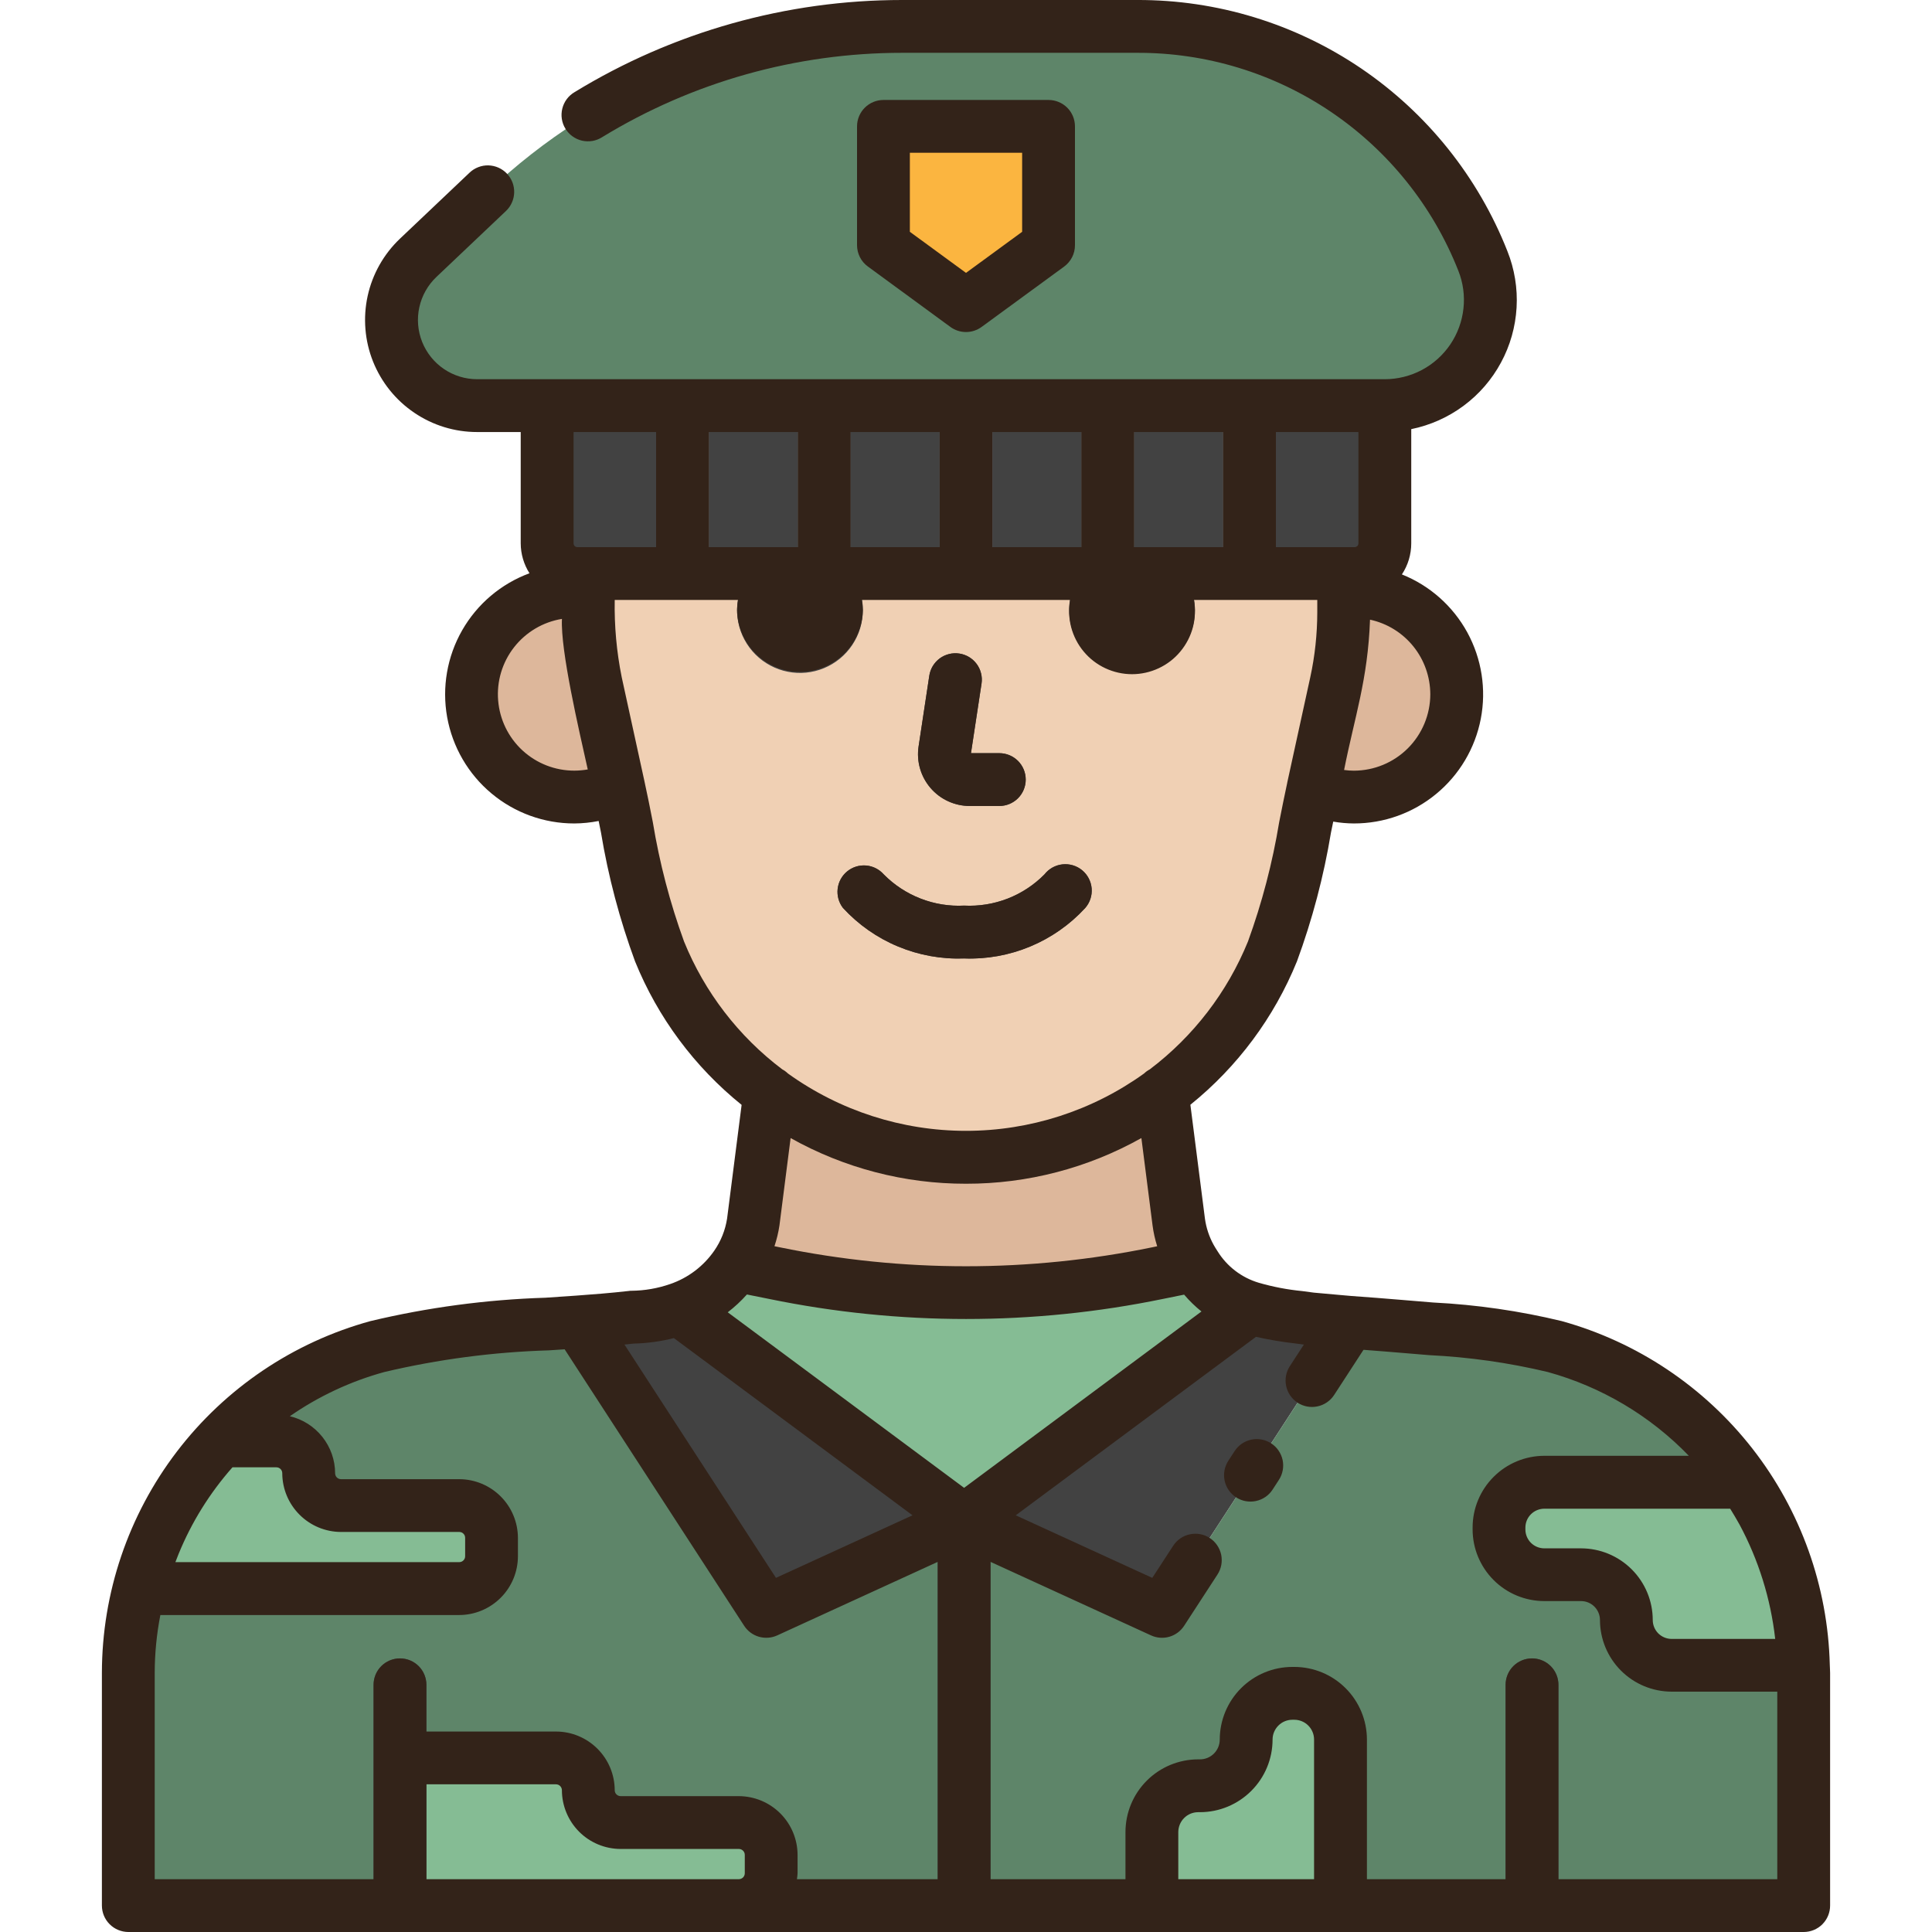 <svg width="50" height="50" viewBox="0 0 50 50" fill="none" xmlns="http://www.w3.org/2000/svg">
<g clip-path="url(#clip0)">
<path d="M15.226 14.844V15.847C15.226 16.46 15.291 17.072 15.421 17.672L16.01 20.364C16.318 21.775 16.525 23.28 17.069 24.622C17.712 26.198 18.81 27.546 20.222 28.495C21.635 29.444 23.298 29.951 25 29.951C26.702 29.951 28.365 29.444 29.777 28.495C31.19 27.546 32.288 26.198 32.931 24.622C33.475 23.279 33.681 21.774 33.989 20.364L34.579 17.672C34.708 17.072 34.774 16.46 34.774 15.847V14.844H15.226Z" fill="#F0D0B4"/>
<path d="M15.422 17.672C15.291 17.072 15.225 16.46 15.225 15.845V15.335C15.105 15.318 14.984 15.309 14.863 15.308C14.463 15.307 14.069 15.396 13.708 15.569C13.347 15.741 13.03 15.993 12.78 16.305C12.53 16.617 12.354 16.982 12.264 17.371C12.175 17.761 12.174 18.166 12.262 18.556C12.351 18.946 12.526 19.311 12.775 19.624C13.024 19.937 13.34 20.189 13.7 20.363C14.06 20.537 14.455 20.628 14.855 20.628C15.255 20.628 15.649 20.538 16.01 20.365L15.422 17.672Z" fill="#DDB79B"/>
<path d="M25.862 20.859H25.097C24.904 20.859 24.714 20.817 24.538 20.737C24.363 20.657 24.207 20.539 24.081 20.393C23.956 20.246 23.863 20.075 23.81 19.889C23.756 19.704 23.744 19.509 23.773 19.318L24.05 17.487C24.063 17.399 24.094 17.313 24.14 17.236C24.187 17.16 24.248 17.093 24.32 17.039C24.392 16.986 24.474 16.948 24.562 16.926C24.649 16.904 24.739 16.9 24.828 16.914C24.917 16.927 25.002 16.958 25.079 17.004C25.156 17.051 25.223 17.112 25.276 17.184C25.329 17.256 25.368 17.338 25.389 17.426C25.411 17.513 25.415 17.603 25.402 17.692L25.128 19.492H25.861C26.043 19.492 26.217 19.564 26.345 19.692C26.473 19.82 26.545 19.994 26.545 20.176C26.545 20.357 26.473 20.531 26.345 20.659C26.217 20.787 26.043 20.859 25.861 20.859H25.862Z" fill="#424242"/>
<path d="M20.703 14.16C20.381 14.16 20.067 14.255 19.799 14.434C19.531 14.613 19.323 14.867 19.199 15.165C19.076 15.462 19.044 15.789 19.106 16.105C19.169 16.421 19.324 16.711 19.552 16.939C19.779 17.166 20.07 17.321 20.385 17.384C20.701 17.447 21.028 17.415 21.326 17.291C21.623 17.168 21.877 16.96 22.056 16.692C22.235 16.424 22.331 16.11 22.331 15.788C22.33 15.356 22.159 14.943 21.854 14.637C21.548 14.332 21.135 14.161 20.703 14.16Z" fill="#424242"/>
<path d="M29.297 14.16C28.975 14.16 28.66 14.255 28.393 14.434C28.125 14.613 27.916 14.867 27.793 15.165C27.67 15.462 27.638 15.79 27.701 16.105C27.764 16.421 27.919 16.711 28.146 16.939C28.374 17.166 28.664 17.321 28.98 17.384C29.295 17.447 29.623 17.415 29.92 17.291C30.218 17.168 30.472 16.96 30.651 16.692C30.829 16.424 30.925 16.11 30.925 15.788C30.924 15.356 30.753 14.942 30.448 14.637C30.142 14.332 29.729 14.16 29.297 14.16Z" fill="#424242"/>
<path d="M24.951 24.804C24.365 24.826 23.781 24.721 23.24 24.495C22.698 24.27 22.212 23.929 21.815 23.497C21.707 23.357 21.658 23.18 21.678 23.003C21.698 22.827 21.786 22.666 21.923 22.553C22.059 22.44 22.235 22.385 22.412 22.399C22.588 22.413 22.753 22.495 22.87 22.628C23.14 22.902 23.465 23.116 23.824 23.255C24.183 23.395 24.567 23.457 24.951 23.437C25.335 23.456 25.719 23.395 26.078 23.255C26.436 23.116 26.761 22.902 27.031 22.629C27.087 22.557 27.157 22.497 27.237 22.452C27.317 22.407 27.405 22.379 27.496 22.369C27.586 22.359 27.678 22.368 27.766 22.394C27.853 22.42 27.935 22.463 28.005 22.521C28.076 22.579 28.134 22.651 28.176 22.732C28.219 22.813 28.244 22.902 28.252 22.993C28.259 23.084 28.249 23.175 28.22 23.262C28.192 23.349 28.146 23.429 28.086 23.498C27.689 23.93 27.203 24.27 26.662 24.495C26.121 24.721 25.537 24.826 24.951 24.804Z" fill="#424242"/>
<path d="M35.039 15.308C34.951 15.309 34.862 15.316 34.774 15.328V15.847C34.774 16.46 34.709 17.073 34.579 17.672L33.989 20.364L33.981 20.403C34.314 20.551 34.675 20.628 35.039 20.629C35.739 20.621 36.407 20.337 36.899 19.839C37.391 19.341 37.667 18.669 37.667 17.969C37.667 17.269 37.391 16.598 36.899 16.1C36.407 15.602 35.739 15.318 35.039 15.309V15.308Z" fill="#DDB79B"/>
<path d="M34.934 34.222C34.59 34.195 34.246 34.168 33.905 34.13C33.385 34.082 32.87 33.987 32.367 33.848L24.951 39.356L30.071 41.702L34.934 34.222Z" fill="#424242"/>
<path d="M46.68 43.293V49.316H3.32V43.293C3.321 41.374 3.953 39.508 5.117 37.983C6.282 36.458 7.915 35.358 9.766 34.851C11.449 34.39 13.219 34.34 14.965 34.211L19.832 41.703L24.266 39.668L24.949 39.355L25.633 39.668L30.07 41.703L34.934 34.222C35.434 34.261 35.93 34.297 36.422 34.34C37.705 34.397 38.981 34.568 40.234 34.851C42.085 35.358 43.718 36.458 44.883 37.983C46.047 39.508 46.679 41.374 46.68 43.293Z" fill="#5E8569"/>
<path d="M24.951 39.356L17.572 33.875C17.179 34.012 16.767 34.084 16.351 34.089C15.892 34.141 15.43 34.178 14.966 34.212L19.83 41.702L24.951 39.356Z" fill="#424242"/>
<path d="M25.633 39.355V49.316H24.266V39.355C24.266 39.174 24.338 39 24.466 38.872C24.594 38.744 24.768 38.672 24.949 38.672C25.131 38.672 25.304 38.744 25.433 38.872C25.561 39 25.633 39.174 25.633 39.355Z" fill="#424242"/>
<path d="M40.332 43.601V49.316H38.965V43.601C38.965 43.42 39.037 43.246 39.165 43.118C39.293 42.99 39.467 42.918 39.648 42.918C39.83 42.918 40.004 42.99 40.132 43.118C40.26 43.246 40.332 43.42 40.332 43.601Z" fill="#424242"/>
<path d="M10.352 45.495H14.389C14.611 45.495 14.824 45.583 14.981 45.74C15.137 45.897 15.226 46.109 15.226 46.331C15.226 46.441 15.247 46.55 15.289 46.651C15.331 46.753 15.393 46.845 15.471 46.923C15.548 47 15.64 47.062 15.742 47.104C15.844 47.146 15.952 47.168 16.062 47.167H19.122C19.344 47.168 19.557 47.256 19.713 47.413C19.87 47.569 19.959 47.782 19.959 48.004V48.48C19.959 48.702 19.87 48.914 19.713 49.071C19.557 49.228 19.344 49.316 19.122 49.316H10.352V45.495Z" fill="#85BC94"/>
<path d="M45.15 38.362H39.966C39.655 38.362 39.357 38.486 39.137 38.705C38.917 38.925 38.794 39.223 38.794 39.534V39.583C38.794 39.894 38.917 40.192 39.137 40.411C39.357 40.631 39.655 40.755 39.966 40.755H40.918C41.229 40.755 41.527 40.878 41.747 41.098C41.966 41.318 42.09 41.616 42.09 41.926C42.09 42.237 42.213 42.535 42.433 42.755C42.653 42.975 42.951 43.098 43.262 43.098H46.671C46.636 41.405 46.107 39.759 45.15 38.362Z" fill="#85BC94"/>
<path d="M29.952 32.95L30.934 32.749C30.89 32.682 30.847 32.614 30.807 32.538C30.652 32.256 30.55 31.947 30.506 31.628L30.078 28.278C28.608 29.365 26.828 29.952 25 29.952C23.172 29.952 21.392 29.365 19.922 28.278L19.492 31.628C19.432 32.029 19.281 32.412 19.051 32.746L20.047 32.95C23.314 33.617 26.684 33.617 29.952 32.95Z" fill="#DDB79B"/>
<path d="M30.933 32.749L29.951 32.95C26.684 33.617 23.316 33.617 20.048 32.95L19.052 32.746C18.693 33.272 18.174 33.668 17.571 33.875L24.951 39.356L32.367 33.848C31.772 33.667 31.263 33.277 30.933 32.749Z" fill="#85BC94"/>
<path d="M3.594 41.112H11.886C12.107 41.112 12.32 41.024 12.477 40.867C12.634 40.71 12.722 40.497 12.722 40.275V39.799C12.722 39.689 12.7 39.581 12.658 39.479C12.616 39.378 12.555 39.285 12.477 39.208C12.399 39.13 12.307 39.069 12.206 39.026C12.104 38.984 11.995 38.963 11.886 38.963H8.825C8.604 38.963 8.391 38.875 8.234 38.718C8.077 38.561 7.989 38.348 7.989 38.127C7.989 38.017 7.968 37.908 7.926 37.806C7.883 37.705 7.822 37.613 7.744 37.535C7.667 37.458 7.574 37.396 7.473 37.354C7.371 37.312 7.263 37.29 7.153 37.29H5.713C4.694 38.364 3.965 39.679 3.594 41.112Z" fill="#85BC94"/>
<path d="M29.811 49.316V47.412C29.811 47.095 29.937 46.79 30.162 46.566C30.386 46.342 30.69 46.216 31.008 46.216H31.055C31.372 46.216 31.676 46.09 31.901 45.865C32.125 45.641 32.251 45.337 32.251 45.019C32.251 44.702 32.377 44.398 32.602 44.173C32.826 43.949 33.13 43.823 33.447 43.823H33.496C33.813 43.823 34.118 43.949 34.342 44.174C34.566 44.398 34.692 44.702 34.692 45.019V49.316H29.811Z" fill="#85BC94"/>
<path d="M35.84 10.5V14.062C35.839 14.269 35.757 14.468 35.61 14.614C35.464 14.76 35.266 14.843 35.059 14.844H14.941C14.734 14.843 14.536 14.76 14.39 14.614C14.243 14.468 14.161 14.269 14.16 14.062V10.5H35.84Z" fill="#424242"/>
<path d="M29.428 0.683H23.348C19.356 0.682 15.517 2.215 12.622 4.964L10.823 6.672C10.604 6.88 10.43 7.129 10.312 7.406C10.193 7.682 10.132 7.98 10.132 8.281C10.132 8.869 10.365 9.433 10.781 9.849C11.197 10.265 11.761 10.498 12.349 10.498H35.836C36.282 10.498 36.721 10.389 37.116 10.179C37.51 9.97 37.847 9.668 38.098 9.298C38.348 8.928 38.504 8.503 38.553 8.059C38.601 7.616 38.54 7.167 38.375 6.752C37.662 4.961 36.428 3.426 34.834 2.344C33.239 1.262 31.356 0.683 29.428 0.683Z" fill="#5E8569"/>
<path d="M27.136 6.346L25 7.91L22.863 6.346V3.271H27.136V6.346Z" fill="#FBB540"/>
<path d="M16.98 10.5H18.348V14.844H16.98V10.5Z" fill="#707070"/>
<path d="M20.648 10.5H22.016V14.844H20.648V10.5Z" fill="#707070"/>
<path d="M24.316 10.5H25.684V14.844H24.316V10.5Z" fill="#707070"/>
<path d="M27.984 10.5H29.352V14.844H27.984V10.5Z" fill="#707070"/>
<path d="M31.652 10.5H33.02V14.844H31.652V10.5Z" fill="#707070"/>
<path d="M11.035 43.601V49.316H9.668V43.601C9.668 43.42 9.74 43.246 9.868 43.118C9.996 42.99 10.17 42.918 10.352 42.918C10.533 42.918 10.707 42.99 10.835 43.118C10.963 43.246 11.035 43.42 11.035 43.601Z" fill="#424242"/>
<path d="M25.097 20.859H25.862C26.044 20.859 26.217 20.787 26.346 20.659C26.474 20.531 26.546 20.357 26.546 20.176C26.546 19.994 26.474 19.82 26.346 19.692C26.217 19.564 26.044 19.492 25.862 19.492H25.129L25.402 17.692C25.416 17.603 25.412 17.513 25.39 17.426C25.369 17.338 25.33 17.256 25.277 17.184C25.169 17.038 25.008 16.941 24.829 16.914C24.649 16.887 24.467 16.932 24.321 17.039C24.175 17.147 24.078 17.308 24.05 17.487L23.773 19.318C23.744 19.509 23.757 19.704 23.81 19.889C23.863 20.074 23.956 20.246 24.082 20.392C24.207 20.539 24.363 20.656 24.539 20.737C24.714 20.817 24.904 20.859 25.097 20.859Z" fill="#332319"/>
<path d="M24.951 24.805C25.537 24.827 26.121 24.721 26.662 24.496C27.203 24.27 27.689 23.93 28.086 23.498C28.146 23.429 28.192 23.349 28.22 23.262C28.249 23.176 28.259 23.084 28.252 22.993C28.244 22.902 28.219 22.813 28.176 22.732C28.134 22.651 28.076 22.58 28.005 22.521C27.935 22.463 27.853 22.42 27.766 22.394C27.678 22.368 27.586 22.36 27.495 22.37C27.405 22.38 27.317 22.408 27.237 22.452C27.157 22.497 27.087 22.557 27.031 22.629C26.761 22.903 26.436 23.116 26.078 23.256C25.719 23.395 25.335 23.457 24.951 23.437C24.567 23.457 24.183 23.395 23.825 23.255C23.466 23.116 23.141 22.902 22.871 22.629C22.753 22.496 22.589 22.413 22.412 22.399C22.235 22.385 22.06 22.44 21.923 22.553C21.786 22.666 21.699 22.827 21.679 23.004C21.659 23.18 21.708 23.357 21.816 23.497C22.213 23.929 22.699 24.27 23.24 24.495C23.781 24.721 24.365 24.826 24.951 24.805Z" fill="#332319"/>
<path d="M32.898 37.354C32.823 37.305 32.738 37.271 32.65 37.255C32.562 37.238 32.471 37.239 32.383 37.258C32.295 37.277 32.212 37.312 32.138 37.363C32.064 37.414 32.001 37.479 31.952 37.554L31.789 37.805C31.69 37.957 31.656 38.142 31.693 38.32C31.731 38.497 31.838 38.652 31.99 38.751C32.142 38.85 32.327 38.884 32.504 38.846C32.681 38.809 32.837 38.702 32.935 38.55L33.098 38.299C33.197 38.147 33.231 37.962 33.194 37.785C33.156 37.608 33.05 37.453 32.898 37.354Z" fill="#332319"/>
<path d="M47.355 43.086C47.305 41.055 46.603 39.093 45.354 37.492C44.104 35.89 42.373 34.732 40.415 34.189C39.325 33.926 38.214 33.765 37.094 33.709C36.593 33.67 35.895 33.605 34.974 33.54C34.775 33.52 34.612 33.511 34 33.453L33.701 33.413C33.321 33.376 32.945 33.304 32.578 33.198C32.133 33.066 31.753 32.775 31.509 32.38C31.475 32.327 31.44 32.273 31.408 32.215C31.293 32.006 31.217 31.777 31.184 31.541L30.807 28.591C32.026 27.608 32.975 26.331 33.565 24.88C33.963 23.798 34.258 22.681 34.446 21.544C34.465 21.449 34.486 21.357 34.504 21.263C34.68 21.294 34.859 21.31 35.039 21.311C35.816 21.312 36.569 21.042 37.168 20.547C37.768 20.053 38.176 19.365 38.323 18.602C38.47 17.839 38.346 17.049 37.974 16.367C37.601 15.685 37.002 15.154 36.281 14.866C36.439 14.628 36.523 14.348 36.523 14.062V11.106C37.013 11.006 37.474 10.801 37.876 10.503C38.277 10.206 38.608 9.824 38.845 9.384C39.083 8.945 39.22 8.459 39.249 7.96C39.278 7.461 39.196 6.962 39.011 6.499C38.253 4.577 36.933 2.929 35.224 1.769C33.514 0.61 31.494 -0.007 29.428 -0H23.348C20.356 -0.001 17.422 0.824 14.869 2.385C14.791 2.431 14.722 2.492 14.668 2.565C14.614 2.637 14.575 2.72 14.553 2.808C14.531 2.896 14.526 2.988 14.54 3.077C14.554 3.167 14.585 3.253 14.633 3.33C14.68 3.408 14.742 3.475 14.816 3.528C14.889 3.581 14.972 3.619 15.061 3.64C15.149 3.66 15.241 3.663 15.33 3.648C15.419 3.633 15.505 3.6 15.582 3.551C17.92 2.122 20.608 1.366 23.348 1.367H29.428C31.22 1.361 32.972 1.896 34.455 2.902C35.938 3.908 37.083 5.338 37.741 7.005C37.865 7.316 37.911 7.652 37.874 7.985C37.838 8.318 37.721 8.637 37.533 8.915C37.345 9.192 37.092 9.419 36.796 9.576C36.5 9.732 36.17 9.814 35.836 9.814H12.349C12.043 9.814 11.743 9.722 11.489 9.55C11.235 9.378 11.039 9.133 10.925 8.848C10.812 8.564 10.786 8.251 10.852 7.952C10.918 7.652 11.072 7.379 11.294 7.168L13.095 5.46C13.16 5.398 13.212 5.324 13.248 5.242C13.285 5.16 13.305 5.071 13.307 4.981C13.309 4.892 13.294 4.802 13.262 4.719C13.229 4.635 13.181 4.558 13.119 4.493C13.057 4.428 12.983 4.376 12.901 4.339C12.819 4.303 12.731 4.283 12.641 4.28C12.551 4.278 12.462 4.293 12.378 4.326C12.294 4.358 12.218 4.406 12.153 4.468L10.351 6.177C9.931 6.576 9.639 7.093 9.515 7.659C9.391 8.226 9.439 8.817 9.654 9.356C9.87 9.895 10.241 10.357 10.722 10.682C11.202 11.008 11.769 11.182 12.349 11.181H13.476V14.062C13.477 14.336 13.556 14.605 13.703 14.836C12.967 15.108 12.351 15.63 11.961 16.311C11.572 16.991 11.434 17.787 11.572 18.559C11.711 19.331 12.116 20.03 12.718 20.533C13.319 21.036 14.079 21.312 14.863 21.311C15.075 21.31 15.286 21.288 15.493 21.247C15.513 21.346 15.534 21.442 15.553 21.543C15.741 22.682 16.037 23.8 16.436 24.883C17.025 26.334 17.974 27.611 19.193 28.594L18.817 31.536C18.771 31.834 18.658 32.118 18.487 32.365C18.208 32.769 17.808 33.072 17.344 33.231C17.021 33.343 16.682 33.402 16.34 33.405C16.317 33.405 16.296 33.405 16.274 33.41C15.8 33.464 15.323 33.501 14.918 33.53C14.65 33.549 14.382 33.567 14.114 33.585C12.588 33.633 11.071 33.836 9.586 34.19C7.591 34.738 5.831 35.925 4.576 37.569C3.321 39.213 2.64 41.224 2.637 43.292V49.316C2.638 49.497 2.709 49.671 2.838 49.799C2.966 49.927 3.139 49.999 3.32 50H46.68C46.861 50 47.035 49.928 47.163 49.8C47.291 49.671 47.363 49.498 47.363 49.316V43.294C47.363 43.224 47.356 43.156 47.355 43.086ZM45.014 39.446C45.51 40.367 45.825 41.375 45.942 42.415H43.262C43.132 42.415 43.008 42.363 42.916 42.272C42.825 42.18 42.773 42.056 42.773 41.926C42.773 41.434 42.577 40.963 42.229 40.615C41.881 40.267 41.41 40.072 40.918 40.071H39.966C39.836 40.071 39.712 40.019 39.62 39.928C39.529 39.836 39.477 39.712 39.477 39.583V39.534C39.477 39.404 39.529 39.28 39.62 39.189C39.712 39.097 39.836 39.046 39.966 39.045H44.777C44.859 39.179 44.939 39.31 45.014 39.447V39.446ZM18.834 33.962C19.013 33.824 19.18 33.67 19.33 33.501L19.912 33.618C23.269 34.308 26.731 34.308 30.088 33.618L30.645 33.505C30.78 33.664 30.93 33.81 31.094 33.941L25.583 38.036L24.951 38.505L21.19 35.711L18.834 33.962ZM37.016 17.969C37.015 18.493 36.806 18.995 36.436 19.365C36.065 19.736 35.563 19.944 35.039 19.945C34.954 19.945 34.869 19.939 34.785 19.927C35.055 18.557 35.4 17.598 35.456 16.037C35.898 16.132 36.293 16.376 36.577 16.728C36.86 17.079 37.015 17.517 37.016 17.969ZM35.156 14.062C35.156 14.088 35.146 14.113 35.128 14.131C35.109 14.15 35.084 14.16 35.059 14.16H33.02V11.181H35.156V14.062ZM29.352 14.16V11.181H31.653V14.16H29.352ZM22.015 14.16V11.181H24.316V14.16H22.015ZM20.648 14.16H18.347V11.181H20.648V14.16ZM25.683 11.181H27.985V14.16H25.683V11.181ZM16.98 11.181V14.16H14.941C14.915 14.16 14.89 14.149 14.872 14.131C14.854 14.113 14.844 14.088 14.844 14.062V11.181H16.98ZM14.863 19.944C14.367 19.945 13.888 19.758 13.523 19.422C13.157 19.085 12.932 18.623 12.892 18.128C12.851 17.633 12.999 17.141 13.305 16.75C13.611 16.359 14.053 16.097 14.543 16.017C14.504 16.845 14.982 18.884 15.211 19.913C15.096 19.933 14.98 19.944 14.863 19.944ZM17.703 24.366C17.338 23.364 17.068 22.33 16.895 21.278C16.825 20.922 16.755 20.567 16.678 20.218L16.38 18.854L16.09 17.526C15.957 16.868 15.897 16.198 15.909 15.527H19.102C19.085 15.613 19.077 15.7 19.075 15.787C19.082 16.215 19.256 16.622 19.561 16.922C19.865 17.222 20.275 17.39 20.703 17.39C21.13 17.39 21.54 17.222 21.845 16.922C22.149 16.622 22.323 16.215 22.33 15.787C22.328 15.7 22.32 15.613 22.304 15.527H27.695C27.652 15.761 27.662 16.003 27.722 16.234C27.783 16.464 27.893 16.679 28.046 16.862C28.199 17.046 28.39 17.193 28.606 17.294C28.823 17.395 29.058 17.448 29.297 17.448C29.535 17.448 29.771 17.395 29.987 17.294C30.203 17.193 30.395 17.046 30.547 16.862C30.7 16.679 30.811 16.464 30.872 16.234C30.932 16.003 30.941 15.761 30.898 15.527H34.091V15.846C34.09 16.411 34.03 16.974 33.91 17.526L33.314 20.253V20.257C33.241 20.593 33.173 20.934 33.105 21.278C32.932 22.329 32.662 23.362 32.298 24.364C31.764 25.677 30.885 26.821 29.755 27.676C29.701 27.704 29.652 27.74 29.608 27.782C28.265 28.747 26.654 29.266 25 29.266C23.347 29.266 21.735 28.747 20.392 27.782C20.348 27.739 20.298 27.703 20.244 27.674C19.114 26.821 18.236 25.678 17.703 24.366ZM25 30.635C26.589 30.638 28.152 30.23 29.539 29.453L29.828 31.714C29.852 31.897 29.892 32.077 29.948 32.253L29.814 32.281C26.638 32.934 23.362 32.934 20.185 32.281L20.043 32.252C20.101 32.077 20.145 31.897 20.172 31.715L20.461 29.453C21.848 30.23 23.411 30.638 25 30.635ZM16.398 34.772C16.749 34.764 17.099 34.716 17.44 34.63L19.014 35.798L23.616 39.216L20.082 40.835L16.161 34.797C16.24 34.789 16.319 34.781 16.398 34.772ZM4.622 40.216C4.957 39.396 5.429 38.638 6.016 37.974H7.153C7.193 37.974 7.232 37.99 7.261 38.019C7.289 38.047 7.305 38.086 7.305 38.127C7.306 38.53 7.467 38.916 7.752 39.2C8.036 39.485 8.423 39.646 8.825 39.647H11.886C11.906 39.647 11.925 39.651 11.944 39.658C11.963 39.666 11.979 39.677 11.993 39.691C12.008 39.706 12.019 39.722 12.027 39.741C12.034 39.76 12.038 39.779 12.038 39.799V40.275C12.038 40.316 12.022 40.355 11.993 40.383C11.965 40.412 11.926 40.428 11.886 40.428H4.539C4.566 40.357 4.593 40.286 4.622 40.216ZM4.004 43.294C4.005 42.791 4.054 42.29 4.15 41.797H11.884C12.287 41.796 12.673 41.635 12.958 41.35C13.243 41.065 13.403 40.679 13.404 40.276V39.801C13.403 39.398 13.243 39.012 12.958 38.727C12.674 38.443 12.288 38.282 11.886 38.281H8.825C8.785 38.281 8.746 38.265 8.717 38.236C8.689 38.208 8.673 38.169 8.673 38.128C8.672 37.786 8.556 37.455 8.343 37.187C8.13 36.919 7.834 36.73 7.501 36.652C8.245 36.135 9.072 35.748 9.946 35.508C11.342 35.178 12.769 34.99 14.204 34.947L14.613 34.92L19.258 42.074C19.347 42.212 19.483 42.313 19.641 42.359C19.799 42.404 19.968 42.392 20.117 42.323L24.269 40.421V48.633H20.625C20.633 48.582 20.638 48.531 20.641 48.48V48.004C20.64 47.601 20.479 47.215 20.195 46.931C19.91 46.646 19.525 46.486 19.122 46.484H16.062C16.022 46.484 15.983 46.468 15.954 46.439C15.925 46.411 15.909 46.372 15.909 46.331C15.908 45.929 15.748 45.543 15.463 45.258C15.178 44.973 14.792 44.812 14.389 44.812H11.035V43.604C11.035 43.422 10.963 43.248 10.835 43.12C10.707 42.992 10.533 42.92 10.351 42.92C10.17 42.92 9.996 42.992 9.868 43.12C9.74 43.248 9.668 43.422 9.668 43.604V48.633H4.004V43.294ZM11.035 48.633V46.178H14.389C14.43 46.178 14.469 46.194 14.497 46.223C14.526 46.252 14.542 46.291 14.542 46.331C14.543 46.734 14.704 47.12 14.988 47.405C15.273 47.69 15.659 47.85 16.062 47.851H19.122C19.163 47.851 19.201 47.867 19.23 47.896C19.259 47.924 19.275 47.963 19.275 48.004V48.48C19.275 48.52 19.259 48.559 19.23 48.588C19.201 48.616 19.163 48.633 19.122 48.633H11.035ZM30.494 48.633V47.412C30.495 47.276 30.549 47.146 30.645 47.05C30.741 46.953 30.871 46.9 31.007 46.899H31.055C31.553 46.899 32.031 46.7 32.383 46.348C32.736 45.996 32.934 45.518 32.934 45.019C32.934 44.883 32.989 44.753 33.085 44.657C33.181 44.561 33.311 44.507 33.447 44.507H33.496C33.632 44.507 33.762 44.561 33.858 44.657C33.954 44.753 34.008 44.883 34.008 45.019V48.633H30.494ZM40.332 48.633V43.603C40.332 43.422 40.26 43.248 40.132 43.12C40.004 42.992 39.83 42.92 39.648 42.92C39.467 42.92 39.293 42.992 39.165 43.12C39.037 43.248 38.965 43.422 38.965 43.603V48.633H35.376V45.019C35.375 44.521 35.177 44.043 34.825 43.691C34.472 43.338 33.994 43.14 33.496 43.14H33.447C32.949 43.14 32.471 43.338 32.118 43.691C31.766 44.043 31.568 44.521 31.567 45.019C31.567 45.155 31.513 45.286 31.417 45.382C31.321 45.478 31.191 45.532 31.055 45.532H31.007C30.509 45.533 30.031 45.731 29.679 46.083C29.326 46.436 29.128 46.913 29.127 47.412V48.633H25.635V40.421L29.787 42.323C29.936 42.392 30.105 42.405 30.263 42.359C30.421 42.313 30.557 42.212 30.646 42.074L31.508 40.749C31.557 40.673 31.591 40.589 31.607 40.501C31.623 40.413 31.622 40.322 31.604 40.234C31.585 40.146 31.549 40.063 31.498 39.989C31.448 39.915 31.383 39.852 31.307 39.803C31.232 39.754 31.148 39.72 31.06 39.704C30.971 39.688 30.881 39.689 30.793 39.708C30.705 39.726 30.622 39.762 30.548 39.813C30.474 39.864 30.411 39.928 30.362 40.004L29.821 40.835L26.288 39.216L32.505 34.597C32.842 34.673 33.183 34.73 33.526 34.769L33.744 34.798L33.381 35.356C33.282 35.508 33.248 35.693 33.286 35.871C33.324 36.048 33.43 36.203 33.582 36.302C33.734 36.401 33.919 36.435 34.097 36.397C34.274 36.36 34.429 36.253 34.528 36.101L35.286 34.935H35.31C35.662 34.962 36.013 34.989 36.361 35.019C36.568 35.038 36.777 35.054 36.986 35.071C38.02 35.121 39.047 35.267 40.054 35.507C41.444 35.89 42.706 36.639 43.707 37.676H39.966C39.474 37.677 39.002 37.873 38.655 38.221C38.307 38.568 38.111 39.04 38.111 39.532V39.581C38.111 40.073 38.307 40.544 38.655 40.892C39.002 41.24 39.474 41.435 39.966 41.436H40.918C41.048 41.436 41.172 41.488 41.263 41.579C41.355 41.671 41.406 41.795 41.407 41.924C41.407 42.416 41.603 42.888 41.951 43.236C42.299 43.584 42.77 43.779 43.262 43.78H45.996V48.633H40.332Z" fill="#332319"/>
<path d="M24.596 8.461C24.713 8.547 24.855 8.593 25 8.593C25.145 8.593 25.286 8.547 25.404 8.461L27.54 6.899C27.627 6.835 27.697 6.752 27.746 6.656C27.795 6.561 27.82 6.455 27.82 6.347V3.271C27.82 3.089 27.748 2.915 27.62 2.787C27.491 2.659 27.318 2.587 27.136 2.587H22.864C22.683 2.587 22.509 2.659 22.381 2.787C22.252 2.915 22.18 3.089 22.18 3.271V6.346C22.18 6.453 22.206 6.559 22.254 6.655C22.303 6.751 22.373 6.834 22.46 6.897L24.596 8.461ZM23.547 3.954H26.453V5.999L25 7.062L23.547 5.999V3.954Z" fill="#332319"/>
</g>
<defs>
<clipPath id="clip0">
<rect width="50" height="50" fill="white"/>
</clipPath>
</defs>
</svg>
